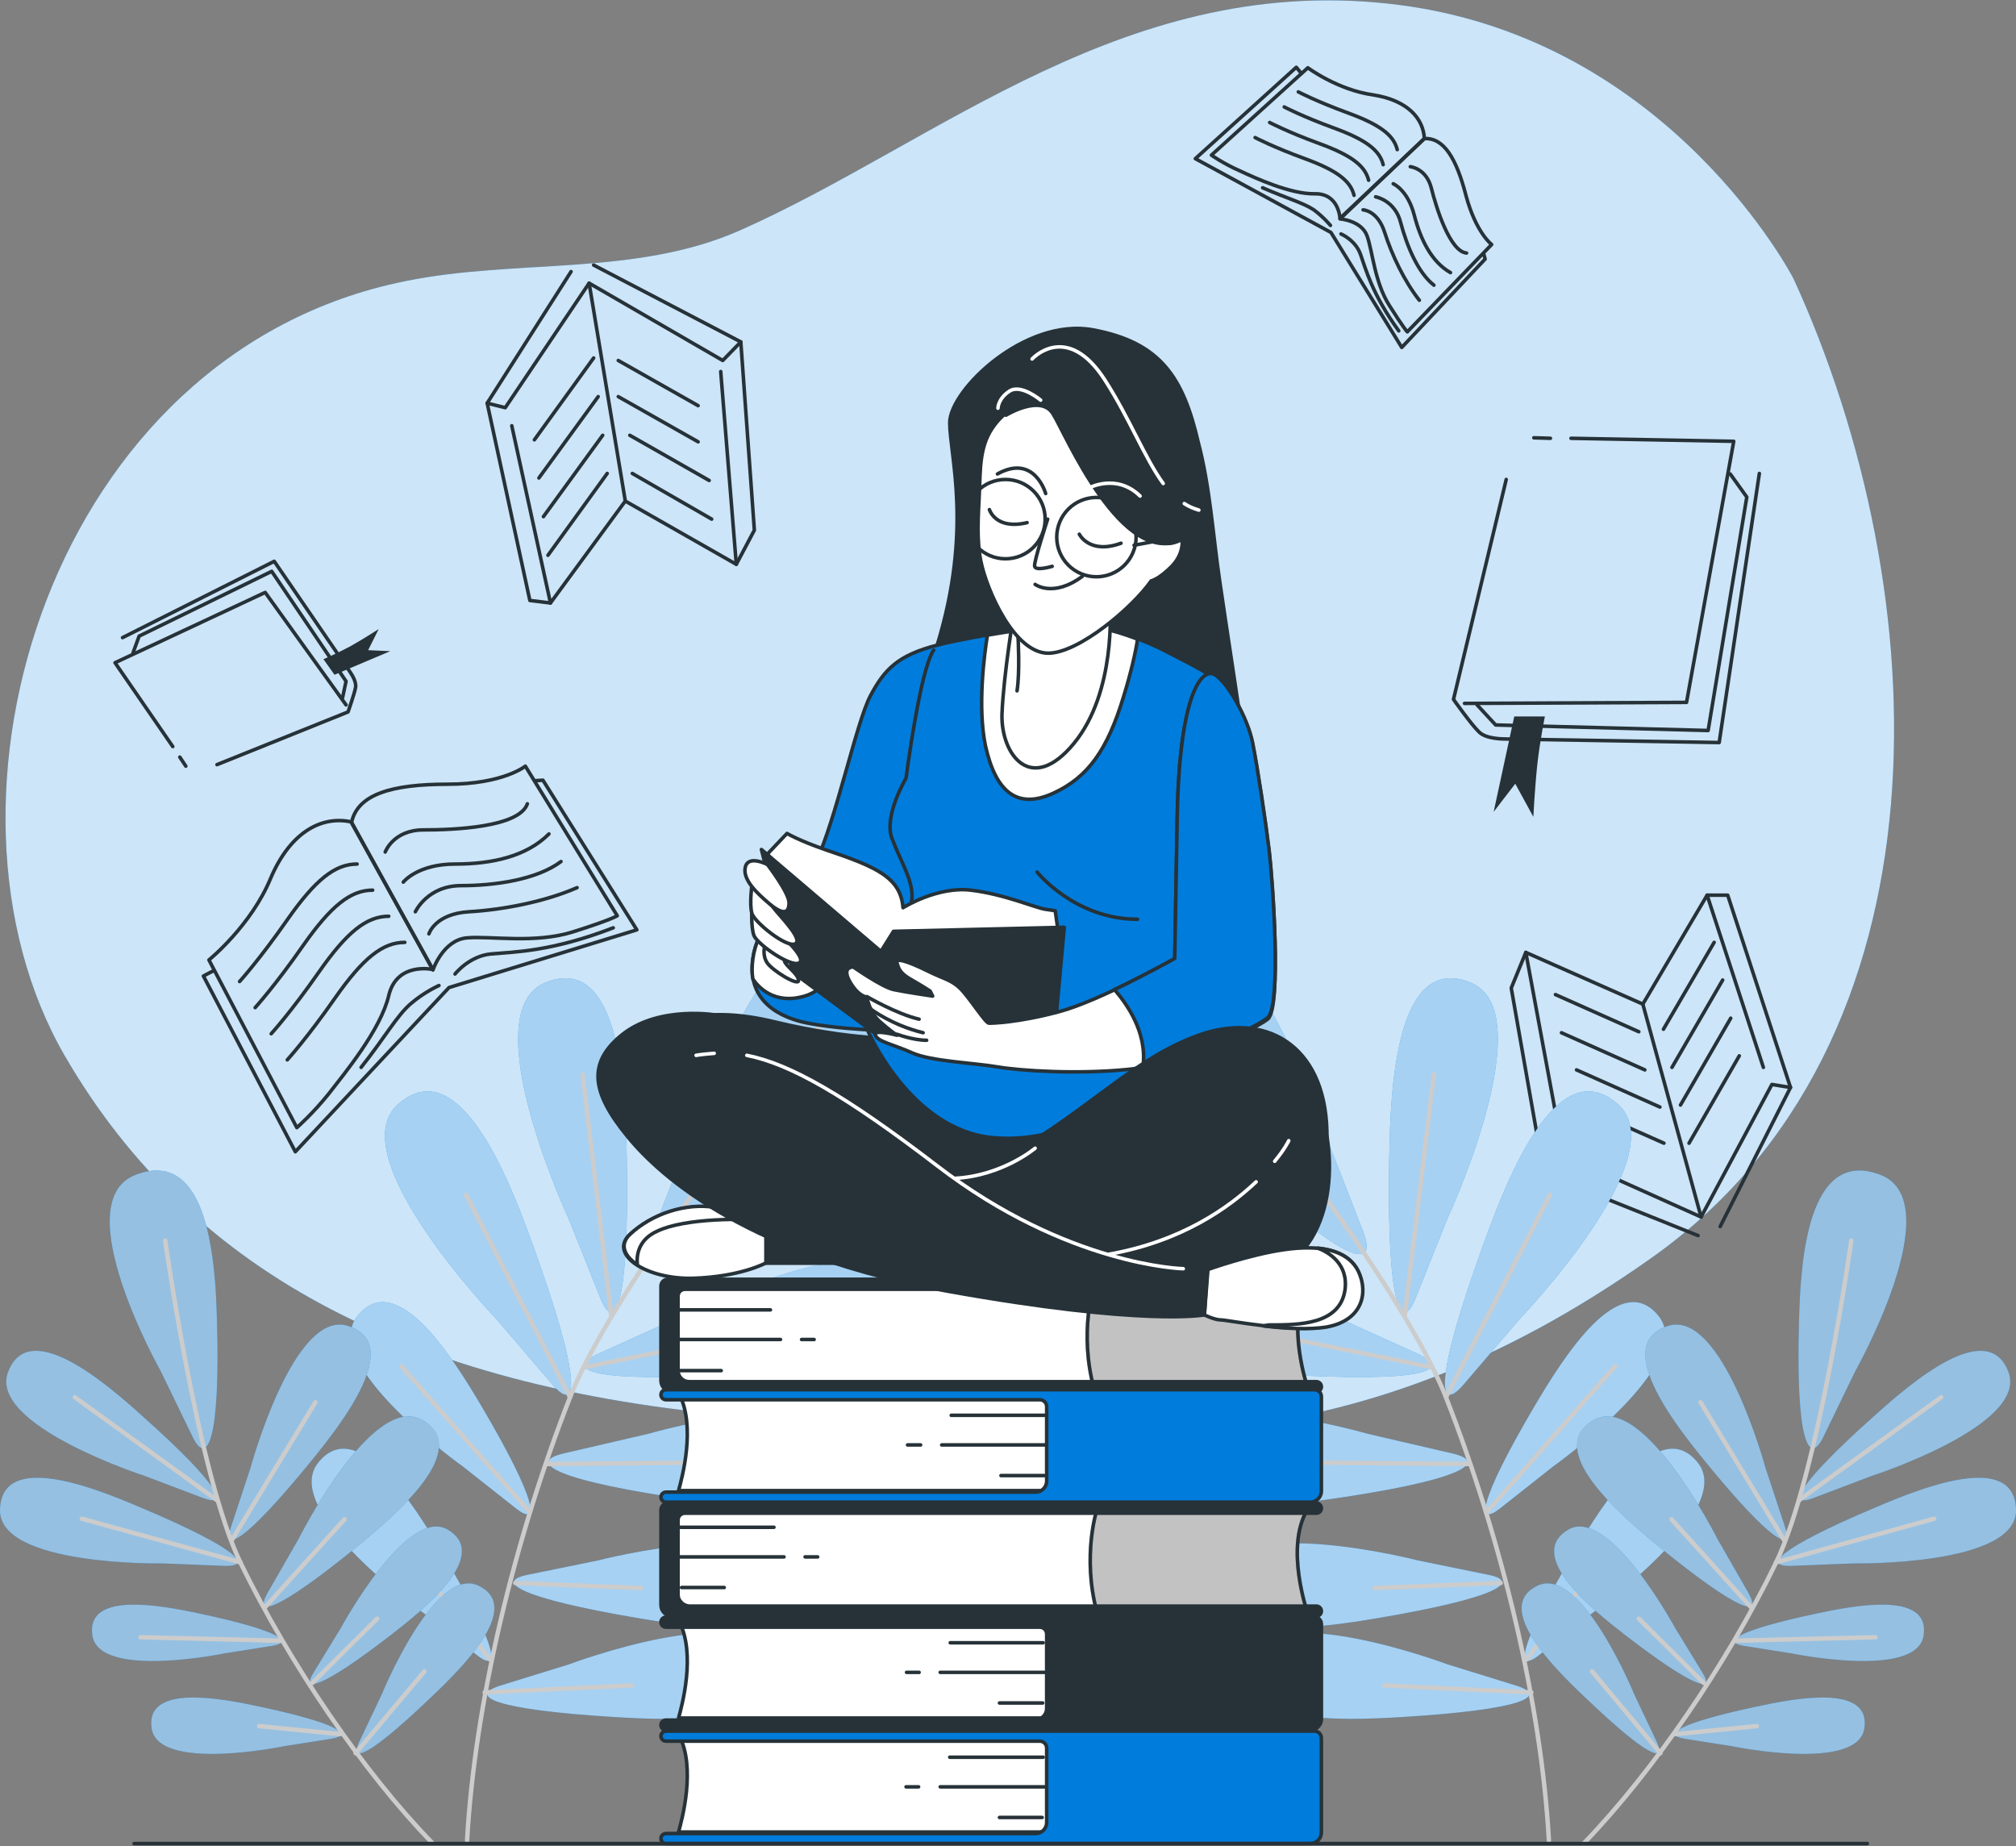 <svg width="569" height="521" viewBox="0 0 569 521" fill="none" xmlns="http://www.w3.org/2000/svg">
<rect x="0" y="0" width="569" height="521" fill="#808080" stroke="none"/>
<g clip-path="url(#clip0)">
<path d="M506.203 78.639C506.203 78.639 471.615 11.335 395.068 1.417C318.521 -8.501 265.08 40.099 208.803 65.037C179.319 78.072 145.581 72.971 114.395 79.347C14.317 99.468 -23.39 225.998 18.286 297.977C54.433 360.322 117.939 392.769 214.615 400.137C311.291 407.505 379.191 416.29 465.803 355.221C552.415 294.293 546.745 167.054 506.203 78.639Z" fill="#007CDC"/>
<path opacity="0.8" d="M506.203 78.639C506.203 78.639 471.615 11.335 395.068 1.417C318.521 -8.501 265.08 40.099 208.803 65.037C179.319 78.072 145.581 72.971 114.395 79.347C14.317 99.468 -23.39 225.998 18.286 297.977C54.433 360.322 117.939 392.769 214.615 400.137C311.291 407.505 379.191 416.29 465.803 355.221C552.415 294.293 546.745 167.054 506.203 78.639Z" fill="white"/>
<path d="M425.12 135.315L410.236 197.376C410.236 197.376 415.339 204.603 417.465 206.586C419.45 208.57 424.127 208.57 425.687 208.57C427.246 208.57 485.223 209.562 485.223 209.562L496.564 133.615" stroke="#263238" stroke-miterlimit="10" stroke-linecap="round" stroke-linejoin="round"/>
<path d="M437.594 123.697L432.916 123.555" stroke="#263238" stroke-miterlimit="10" stroke-linecap="round" stroke-linejoin="round"/>
<path d="M413.354 198.51L476.009 198.227L489.334 124.547L443.406 123.697" stroke="#263238" stroke-miterlimit="10" stroke-linecap="round" stroke-linejoin="round"/>
<path d="M416.898 198.935L422.143 204.603L482.105 206.161L493.02 140.275L488.342 133.757" stroke="#263238" stroke-miterlimit="10" stroke-linecap="round" stroke-linejoin="round"/>
<path d="M427.388 202.194H436.035C436.035 202.194 434.617 209.137 433.909 215.655C433.2 222.172 432.774 230.532 432.774 230.532L427.671 221.181L421.576 229.115L427.388 202.194Z" fill="#263238"/>
<path d="M61.238 215.796L98.235 200.919C98.235 200.919 100.078 195.676 100.362 193.976C100.645 192.134 98.944 189.867 98.377 189.017C97.81 188.166 77.398 158.411 77.398 158.411L34.588 179.948" stroke="#263238" stroke-miterlimit="10" stroke-linecap="round" stroke-linejoin="round"/>
<path d="M50.748 213.671L52.449 216.221" stroke="#263238" stroke-miterlimit="10" stroke-linecap="round" stroke-linejoin="round"/>
<path d="M97.668 198.935L74.846 167.196L32.462 187.033L48.763 210.695" stroke="#263238" stroke-miterlimit="10" stroke-linecap="round" stroke-linejoin="round"/>
<path d="M96.676 196.951L97.669 192.276L76.689 161.245L39.266 179.523L37.565 184.199" stroke="#263238" stroke-miterlimit="10" stroke-linecap="round" stroke-linejoin="round"/>
<path d="M94.408 190.433L91.29 186.041C91.29 186.041 95.259 184.341 98.944 182.357C102.488 180.373 106.882 177.54 106.882 177.54L103.906 183.491L110.143 183.774L94.408 190.433Z" fill="#263238"/>
<path d="M60.387 273.89L57.41 275.448L83.351 325.041L126.728 278.707L179.744 262.413L153.236 220.189L150.968 220.33" stroke="#263238" stroke-miterlimit="10" stroke-linecap="round" stroke-linejoin="round"/>
<path d="M99.086 231.949L122.192 273.606C122.192 273.606 111.986 271.339 109.718 280.974C107.45 290.609 97.243 302.937 92.849 308.604C88.313 314.272 83.777 318.239 83.777 318.239L58.97 270.914C58.97 270.914 70.877 261.279 76.406 247.819C82.217 234.216 91.29 230.249 99.086 231.949Z" stroke="#263238" stroke-miterlimit="10" stroke-linecap="round" stroke-linejoin="round"/>
<path d="M122.192 273.748C122.192 273.748 125.027 265.247 131.831 264.68C138.635 264.113 150.968 266.38 161.741 262.98C172.515 259.579 174.216 258.445 174.216 258.445L148.275 216.221C148.275 216.221 142.037 221.322 126.303 221.322C110.568 221.322 100.929 224.156 99.228 232.091L122.192 273.748Z" stroke="#263238" stroke-miterlimit="10" stroke-linecap="round" stroke-linejoin="round"/>
<path d="M123.893 278.141C123.893 278.141 119.924 279.841 115.955 283.241C111.986 286.642 108.584 292.877 101.921 301.236" stroke="#263238" stroke-miterlimit="10" stroke-linecap="round" stroke-linejoin="round"/>
<path d="M128.429 274.882C128.429 274.882 132.398 269.781 138.635 269.214C144.873 268.647 155.504 268.647 173.082 261.846" stroke="#263238" stroke-miterlimit="10" stroke-linecap="round" stroke-linejoin="round"/>
<path d="M67.617 277.007C67.617 277.007 73.287 270.773 81.083 259.579C89.022 248.244 94.55 243.851 100.787 243.851" stroke="#263238" stroke-miterlimit="10" stroke-linecap="round" stroke-linejoin="round"/>
<path d="M72.011 284.375C72.011 284.375 77.681 278.141 85.478 266.947C93.416 255.612 98.944 251.219 105.181 251.219" stroke="#263238" stroke-miterlimit="10" stroke-linecap="round" stroke-linejoin="round"/>
<path d="M76.547 291.743C76.547 291.743 82.217 285.509 90.014 274.315C97.952 262.98 103.48 258.587 109.718 258.587" stroke="#263238" stroke-miterlimit="10" stroke-linecap="round" stroke-linejoin="round"/>
<path d="M81.083 299.111C81.083 299.111 86.753 292.876 94.55 281.683C102.488 270.348 108.016 265.955 114.254 265.955" stroke="#263238" stroke-miterlimit="10" stroke-linecap="round" stroke-linejoin="round"/>
<path d="M108.725 240.451C108.725 240.451 110.993 234.216 119.499 234.216C128.004 234.216 146.574 233.508 148.842 226.848" stroke="#263238" stroke-miterlimit="10" stroke-linecap="round" stroke-linejoin="round"/>
<path d="M113.828 248.952C113.828 248.952 117.797 243.851 128.429 243.851C139.202 243.851 148.7 241.584 154.937 235.35" stroke="#263238" stroke-miterlimit="10" stroke-linecap="round" stroke-linejoin="round"/>
<path d="M117.23 257.312C117.23 257.312 120.633 249.944 130.13 249.944C139.769 249.944 151.535 248.244 158.339 243.143" stroke="#263238" stroke-miterlimit="10" stroke-linecap="round" stroke-linejoin="round"/>
<path d="M121.058 263.546C121.058 263.546 122.759 257.879 132.398 257.312C142.037 256.745 153.803 254.478 162.875 250.511" stroke="#263238" stroke-miterlimit="10" stroke-linecap="round" stroke-linejoin="round"/>
<path d="M367.284 20.687L365.867 18.987L337.374 44.775L375.648 65.603L395.635 98.051L419.166 73.113L418.741 71.554" stroke="#263238" stroke-miterlimit="10" stroke-linecap="round" stroke-linejoin="round"/>
<path d="M402.014 39.107L378.199 61.636C378.199 61.636 377.916 54.551 371.112 54.693C364.308 54.835 354.385 50.3 349.849 48.175C345.313 46.191 341.91 43.783 341.91 43.783L369.127 19.128C369.127 19.128 377.491 25.363 387.555 26.78C397.478 28.338 401.731 33.581 402.014 39.107Z" stroke="#263238" stroke-miterlimit="10" stroke-linecap="round" stroke-linejoin="round"/>
<path d="M378.199 61.778C378.199 61.778 384.295 62.203 385.854 66.595C387.414 70.987 387.981 79.631 392.091 86.148C396.202 92.666 397.195 93.658 397.195 93.658L421.009 69.004C421.009 69.004 416.615 65.745 413.78 55.26C411.086 44.775 407.543 38.824 402.014 39.107L378.199 61.778Z" stroke="#263238" stroke-miterlimit="10" stroke-linecap="round" stroke-linejoin="round"/>
<path d="M375.506 63.62C375.506 63.62 373.663 61.352 370.828 59.227C367.851 57.243 363.174 55.968 356.369 52.993" stroke="#263238" stroke-miterlimit="10" stroke-linecap="round" stroke-linejoin="round"/>
<path d="M378.483 66.028C378.483 66.028 382.594 67.729 384.011 71.838C385.429 75.805 387.272 83.031 394.785 93.375" stroke="#263238" stroke-miterlimit="10" stroke-linecap="round" stroke-linejoin="round"/>
<path d="M366.434 25.93C366.434 25.93 371.537 28.622 380.467 31.881C389.398 35.139 393.367 38.115 394.359 42.224" stroke="#263238" stroke-miterlimit="10" stroke-linecap="round" stroke-linejoin="round"/>
<path d="M362.465 30.18C362.465 30.18 367.568 32.872 376.498 36.131C385.429 39.39 389.398 42.366 390.39 46.475" stroke="#263238" stroke-miterlimit="10" stroke-linecap="round" stroke-linejoin="round"/>
<path d="M358.354 34.573C358.354 34.573 363.457 37.265 372.388 40.524C381.318 43.783 385.287 46.758 386.28 50.867" stroke="#263238" stroke-miterlimit="10" stroke-linecap="round" stroke-linejoin="round"/>
<path d="M354.243 38.824C354.243 38.824 359.346 41.516 368.277 44.775C377.207 48.033 381.176 51.009 382.168 55.118" stroke="#263238" stroke-miterlimit="10" stroke-linecap="round" stroke-linejoin="round"/>
<path d="M398.045 47.042C398.045 47.042 402.581 47.467 403.999 53.134C405.416 58.802 409.244 70.987 413.921 71.412" stroke="#263238" stroke-miterlimit="10" stroke-linecap="round" stroke-linejoin="round"/>
<path d="M393.225 51.859C393.225 51.859 397.336 53.559 399.179 60.786C401.022 67.87 404.14 73.963 409.385 76.939" stroke="#263238" stroke-miterlimit="10" stroke-linecap="round" stroke-linejoin="round"/>
<path d="M388.264 55.543C388.264 55.543 393.792 56.535 395.352 62.911C397.053 69.287 400.171 76.939 404.707 80.481" stroke="#263238" stroke-miterlimit="10" stroke-linecap="round" stroke-linejoin="round"/>
<path d="M384.72 59.227C384.72 59.227 388.831 59.369 390.815 65.603C392.8 71.838 396.344 79.347 400.596 84.731" stroke="#263238" stroke-miterlimit="10" stroke-linecap="round" stroke-linejoin="round"/>
<path d="M161.174 76.655L137.501 113.778L142.604 115.054L166.277 79.914L203.984 101.735L209.087 96.492L167.553 74.813" stroke="#263238" stroke-miterlimit="10" stroke-linecap="round" stroke-linejoin="round"/>
<path d="M166.277 79.914L176.484 141.408L207.811 159.261L203.417 104.852" stroke="#263238" stroke-miterlimit="10" stroke-linecap="round" stroke-linejoin="round"/>
<path d="M207.811 159.261L212.914 149.626L209.087 96.492" stroke="#263238" stroke-miterlimit="10" stroke-linecap="round" stroke-linejoin="round"/>
<path d="M176.483 141.408L155.362 170.172L144.447 120.154" stroke="#263238" stroke-miterlimit="10" stroke-linecap="round" stroke-linejoin="round"/>
<path d="M137.501 113.778L149.55 169.463L155.362 170.172" stroke="#263238" stroke-miterlimit="10" stroke-linecap="round" stroke-linejoin="round"/>
<path d="M167.553 101.026L150.826 124.122" stroke="#263238" stroke-miterlimit="10" stroke-linecap="round" stroke-linejoin="round"/>
<path d="M168.829 111.936L152.102 134.89" stroke="#263238" stroke-miterlimit="10" stroke-linecap="round" stroke-linejoin="round"/>
<path d="M170.105 122.847L153.378 145.801" stroke="#263238" stroke-miterlimit="10" stroke-linecap="round" stroke-linejoin="round"/>
<path d="M171.381 133.615L154.654 156.711" stroke="#263238" stroke-miterlimit="10" stroke-linecap="round" stroke-linejoin="round"/>
<path d="M174.499 101.735L197.038 114.487" stroke="#263238" stroke-miterlimit="10" stroke-linecap="round" stroke-linejoin="round"/>
<path d="M174.499 111.936L197.038 124.689" stroke="#263238" stroke-miterlimit="10" stroke-linecap="round" stroke-linejoin="round"/>
<path d="M177.759 122.847L200.156 135.599" stroke="#263238" stroke-miterlimit="10" stroke-linecap="round" stroke-linejoin="round"/>
<path d="M178.468 133.615L200.865 146.509" stroke="#263238" stroke-miterlimit="10" stroke-linecap="round" stroke-linejoin="round"/>
<path d="M485.507 346.153L505.352 306.904L500.108 306.054L480.12 343.46L440.287 325.607L435.751 331.275L479.27 348.703" stroke="#263238" stroke-miterlimit="10" stroke-linecap="round" stroke-linejoin="round"/>
<path d="M480.12 343.46L463.677 283.383L430.648 268.789L440.571 322.348" stroke="#263238" stroke-miterlimit="10" stroke-linecap="round" stroke-linejoin="round"/>
<path d="M430.648 268.789L426.537 278.849L435.751 331.275" stroke="#263238" stroke-miterlimit="10" stroke-linecap="round" stroke-linejoin="round"/>
<path d="M463.677 283.383L481.821 252.636L497.698 301.236" stroke="#263238" stroke-miterlimit="10" stroke-linecap="round" stroke-linejoin="round"/>
<path d="M505.352 306.904L487.633 252.636H481.821" stroke="#263238" stroke-miterlimit="10" stroke-linecap="round" stroke-linejoin="round"/>
<path d="M476.718 322.632L490.894 297.977" stroke="#263238" stroke-miterlimit="10" stroke-linecap="round" stroke-linejoin="round"/>
<path d="M474.308 311.863L488.484 287.351" stroke="#263238" stroke-miterlimit="10" stroke-linecap="round" stroke-linejoin="round"/>
<path d="M471.899 301.236L486.216 276.582" stroke="#263238" stroke-miterlimit="10" stroke-linecap="round" stroke-linejoin="round"/>
<path d="M469.489 290.468L483.806 265.955" stroke="#263238" stroke-miterlimit="10" stroke-linecap="round" stroke-linejoin="round"/>
<path d="M469.63 322.632L445.958 312.147" stroke="#263238" stroke-miterlimit="10" stroke-linecap="round" stroke-linejoin="round"/>
<path d="M468.497 312.43L444.965 301.945" stroke="#263238" stroke-miterlimit="10" stroke-linecap="round" stroke-linejoin="round"/>
<path d="M464.244 301.945L440.713 291.46" stroke="#263238" stroke-miterlimit="10" stroke-linecap="round" stroke-linejoin="round"/>
<path d="M462.543 291.176L439.012 280.691" stroke="#263238" stroke-miterlimit="10" stroke-linecap="round" stroke-linejoin="round"/>
<path d="M399.462 366.556C395.493 376.333 391.382 368.54 392.091 327.308C392.375 308.037 393.792 268.647 415.055 277.29C435.61 285.65 408.535 343.885 408.535 343.885L399.462 366.556ZM428.805 372.365C428.805 372.365 473.316 326.032 456.589 311.58C439.295 296.419 425.12 333.259 418.599 351.395C404.565 390.077 405.983 398.862 412.929 390.927L428.805 372.365ZM438.161 414.023C438.161 414.023 478.844 385.118 468.213 371.515C457.156 357.488 440.996 383.559 433.342 396.453C417.04 424.083 416.756 430.884 423.277 425.783L438.161 414.023ZM449.218 455.397C449.218 455.397 489.901 426.492 479.27 412.889C468.213 398.862 452.053 424.933 444.398 437.827C428.097 465.457 427.813 472.258 434.334 467.157L449.218 455.397ZM378.058 372.082C378.058 372.082 321.073 342.469 311.859 362.589C302.219 383.559 341.485 386.676 360.764 387.81C401.872 390.36 409.952 386.676 400.313 382.142L378.058 372.082ZM386.138 404.671C386.138 404.671 324.475 386.96 319.371 408.497C314.127 430.884 353.251 426.208 372.387 423.516C413.213 417.848 420.3 412.606 409.952 410.197L386.138 404.671ZM400.171 440.377C400.171 440.377 347.58 426.775 343.753 445.195C339.784 464.323 372.813 459.364 388.831 456.672C423.135 450.863 429.089 446.329 420.3 444.487L400.171 440.377ZM408.535 469.708C408.535 469.708 357.645 450.579 351.975 468.432C346.021 486.994 379.333 485.577 395.635 484.585C430.365 482.46 436.744 478.634 428.238 475.8L408.535 469.708ZM374.372 320.931C374.372 320.931 351.124 248.81 324.758 261.846C297.258 275.448 329.011 308.037 344.887 323.624C378.766 356.921 389.256 359.188 384.72 347.569L374.372 320.931Z" fill="#007CDC"/>
<path opacity="0.65" d="M399.462 366.556C395.493 376.333 391.382 368.54 392.091 327.308C392.375 308.037 393.792 268.647 415.055 277.29C435.61 285.65 408.535 343.885 408.535 343.885L399.462 366.556ZM428.805 372.365C428.805 372.365 473.316 326.032 456.589 311.58C439.295 296.419 425.12 333.259 418.599 351.395C404.565 390.077 405.983 398.862 412.929 390.927L428.805 372.365ZM438.161 414.023C438.161 414.023 478.844 385.118 468.213 371.515C457.156 357.488 440.996 383.559 433.342 396.453C417.04 424.083 416.756 430.884 423.277 425.783L438.161 414.023ZM449.218 455.397C449.218 455.397 489.901 426.492 479.27 412.889C468.213 398.862 452.053 424.933 444.398 437.827C428.097 465.457 427.813 472.258 434.334 467.157L449.218 455.397ZM378.058 372.082C378.058 372.082 321.073 342.469 311.859 362.589C302.219 383.559 341.485 386.676 360.764 387.81C401.872 390.36 409.952 386.676 400.313 382.142L378.058 372.082ZM386.138 404.671C386.138 404.671 324.475 386.96 319.371 408.497C314.127 430.884 353.251 426.208 372.387 423.516C413.213 417.848 420.3 412.606 409.952 410.197L386.138 404.671ZM400.171 440.377C400.171 440.377 347.58 426.775 343.753 445.195C339.784 464.323 372.813 459.364 388.831 456.672C423.135 450.863 429.089 446.329 420.3 444.487L400.171 440.377ZM408.535 469.708C408.535 469.708 357.645 450.579 351.975 468.432C346.021 486.994 379.333 485.577 395.635 484.585C430.365 482.46 436.744 478.634 428.238 475.8L408.535 469.708ZM374.372 320.931C374.372 320.931 351.124 248.81 324.758 261.846C297.258 275.448 329.011 308.037 344.887 323.624C378.766 356.921 389.256 359.188 384.72 347.569L374.372 320.931Z" fill="white"/>
<path d="M335.815 287.634C335.815 287.634 394.076 358.763 408.109 394.328C424.128 435.277 435.043 481.326 437.169 519.441" stroke="#CCCCCC" stroke-width="1.252" stroke-miterlimit="10" stroke-linecap="round" stroke-linejoin="round"/>
<path d="M396.486 371.09L404.707 303.22" stroke="#CCCCCC" stroke-width="1.252" stroke-miterlimit="10" stroke-linecap="round" stroke-linejoin="round"/>
<path d="M408.109 394.328L437.452 337.226" stroke="#CCCCCC" stroke-width="1.252" stroke-miterlimit="10" stroke-linecap="round" stroke-linejoin="round"/>
<path d="M403.857 385.826L342.336 373.357" stroke="#CCCCCC" stroke-width="1.252" stroke-miterlimit="10" stroke-linecap="round" stroke-linejoin="round"/>
<path d="M419.733 426.633L455.88 385.543" stroke="#CCCCCC" stroke-width="1.252" stroke-miterlimit="10" stroke-linecap="round" stroke-linejoin="round"/>
<path d="M414.63 413.173L368.277 412.748" stroke="#CCCCCC" stroke-width="1.252" stroke-miterlimit="10" stroke-linecap="round" stroke-linejoin="round"/>
<path d="M423.56 446.754L387.98 448.17" stroke="#CCCCCC" stroke-width="1.252" stroke-miterlimit="10" stroke-linecap="round" stroke-linejoin="round"/>
<path d="M430.932 468.291L449.927 442.928" stroke="#CCCCCC" stroke-width="1.252" stroke-miterlimit="10" stroke-linecap="round" stroke-linejoin="round"/>
<path d="M432.208 477.642L390.674 475.659" stroke="#CCCCCC" stroke-width="1.252" stroke-miterlimit="10" stroke-linecap="round" stroke-linejoin="round"/>
<path d="M511.732 422.808C504.502 425.5 506.77 419.407 529.026 399.57C539.374 390.219 561.062 371.657 566.874 387.243C572.544 402.262 528.175 416.573 528.175 416.573L511.732 422.808ZM522.93 441.228C522.93 441.228 569.425 442.078 569 426.067C568.575 409.347 542.067 419.974 529.167 425.5C501.667 437.118 497.698 442.078 505.353 441.936L522.93 441.228ZM505.494 466.59C505.494 466.59 540.933 473.958 542.917 461.631C544.902 448.879 523.214 453.13 512.582 455.397C489.901 460.214 486.074 463.473 492.028 464.465L505.494 466.59ZM488.767 492.803C488.767 492.803 524.206 500.171 526.19 487.844C528.175 475.092 506.487 479.343 495.855 481.61C473.174 486.427 469.347 489.686 475.301 490.678L488.767 492.803ZM498.265 414.164C498.265 414.164 486.074 369.248 470.765 374.207C454.888 379.308 472.607 401.837 481.396 412.606C500.249 435.702 506.203 438.11 503.793 430.884L498.265 414.164ZM484.798 434.426C484.798 434.426 463.96 392.911 449.927 400.704C435.468 408.922 457.156 427.342 467.93 436.268C491.035 455.113 497.273 456.389 493.587 449.729L484.798 434.426ZM472.749 459.364C472.749 459.364 454.038 424.791 442.556 431.734C430.507 438.961 449.218 454.122 458.574 461.348C478.561 476.792 483.948 477.642 480.546 472.116L472.749 459.364ZM461.267 478.209C461.267 478.209 446.383 441.794 434.05 447.462C421.293 453.413 438.303 470.416 446.95 478.634C465.094 496.062 470.339 497.621 467.646 491.67L461.267 478.209ZM523.639 386.96C523.639 386.96 550.572 339.21 530.727 331.558C510.03 323.624 508.188 356.496 507.762 372.649C506.77 406.938 510.597 413.739 514.567 405.663L523.639 386.96Z" fill="#007CDC"/>
<path opacity="0.65" d="M511.732 422.808C504.502 425.5 506.77 419.407 529.026 399.57C539.374 390.219 561.062 371.657 566.874 387.243C572.544 402.262 528.175 416.573 528.175 416.573L511.732 422.808ZM522.93 441.228C522.93 441.228 569.425 442.078 569 426.067C568.575 409.347 542.067 419.974 529.167 425.5C501.667 437.118 497.698 442.078 505.353 441.936L522.93 441.228ZM505.494 466.59C505.494 466.59 540.933 473.958 542.917 461.631C544.902 448.879 523.214 453.13 512.582 455.397C489.901 460.214 486.074 463.473 492.028 464.465L505.494 466.59ZM488.767 492.803C488.767 492.803 524.206 500.171 526.19 487.844C528.175 475.092 506.487 479.343 495.855 481.61C473.174 486.427 469.347 489.686 475.301 490.678L488.767 492.803ZM498.265 414.164C498.265 414.164 486.074 369.248 470.765 374.207C454.888 379.308 472.607 401.837 481.396 412.606C500.249 435.702 506.203 438.11 503.793 430.884L498.265 414.164ZM484.798 434.426C484.798 434.426 463.96 392.911 449.927 400.704C435.468 408.922 457.156 427.342 467.93 436.268C491.035 455.113 497.273 456.389 493.587 449.729L484.798 434.426ZM472.749 459.364C472.749 459.364 454.038 424.791 442.556 431.734C430.507 438.961 449.218 454.122 458.574 461.348C478.561 476.792 483.948 477.642 480.546 472.116L472.749 459.364ZM461.267 478.209C461.267 478.209 446.383 441.794 434.05 447.462C421.293 453.413 438.303 470.416 446.95 478.634C465.094 496.062 470.339 497.621 467.646 491.67L461.267 478.209ZM523.639 386.96C523.639 386.96 550.572 339.21 530.727 331.558C510.03 323.624 508.188 356.496 507.762 372.649C506.77 406.938 510.597 413.739 514.567 405.663L523.639 386.96Z" fill="#E5E5E5"/>
<path d="M522.505 350.12C522.505 350.12 513.291 416.148 501.242 441.086C487.35 469.708 466.37 500.171 447.092 520.15" stroke="#CCCCCC" stroke-width="1.252" stroke-miterlimit="10" stroke-linecap="round" stroke-linejoin="round"/>
<path d="M507.762 423.374L547.879 394.328" stroke="#CCCCCC" stroke-width="1.252" stroke-miterlimit="10" stroke-linecap="round" stroke-linejoin="round"/>
<path d="M501.242 440.944L545.894 428.617" stroke="#CCCCCC" stroke-width="1.252" stroke-miterlimit="10" stroke-linecap="round" stroke-linejoin="round"/>
<path d="M503.51 434.568L479.979 395.745" stroke="#CCCCCC" stroke-width="1.252" stroke-miterlimit="10" stroke-linecap="round" stroke-linejoin="round"/>
<path d="M489.618 463.048L529.309 462.056" stroke="#CCCCCC" stroke-width="1.252" stroke-miterlimit="10" stroke-linecap="round" stroke-linejoin="round"/>
<path d="M494.296 453.696L471.757 428.759" stroke="#CCCCCC" stroke-width="1.252" stroke-miterlimit="10" stroke-linecap="round" stroke-linejoin="round"/>
<path d="M480.829 474.95L462.543 456.814" stroke="#CCCCCC" stroke-width="1.252" stroke-miterlimit="10" stroke-linecap="round" stroke-linejoin="round"/>
<path d="M473.033 489.403L495.855 487.136" stroke="#CCCCCC" stroke-width="1.252" stroke-miterlimit="10" stroke-linecap="round" stroke-linejoin="round"/>
<path d="M468.638 494.787L449.36 471.691" stroke="#CCCCCC" stroke-width="1.252" stroke-miterlimit="10" stroke-linecap="round" stroke-linejoin="round"/>
<path d="M169.538 366.556C173.507 376.333 177.618 368.54 176.909 327.308C176.625 308.037 175.208 268.647 153.945 277.29C133.39 285.65 160.465 343.885 160.465 343.885L169.538 366.556ZM140.195 372.365C140.195 372.365 95.684 326.032 112.411 311.58C129.705 296.419 143.88 333.259 150.401 351.395C164.434 390.077 163.017 398.862 156.071 390.927L140.195 372.365ZM130.839 414.023C130.839 414.023 90.155 385.118 100.787 371.515C111.844 357.488 128.004 383.559 135.658 396.453C151.96 424.083 152.244 430.884 145.723 425.783L130.839 414.023ZM119.782 455.397C119.782 455.397 79.099 426.492 89.73 412.889C100.787 398.862 116.947 424.933 124.602 437.827C140.903 465.457 141.187 472.258 134.666 467.157L119.782 455.397ZM190.942 372.082C190.942 372.082 247.927 342.469 257.141 362.589C266.781 383.559 227.515 386.676 208.236 387.81C167.128 390.36 159.048 386.676 168.687 382.142L190.942 372.082ZM182.862 404.671C182.862 404.671 244.525 386.96 249.629 408.497C254.873 430.884 215.749 426.208 196.613 423.516C155.787 417.848 148.7 412.606 159.048 410.197L182.862 404.671ZM168.829 440.377C168.829 440.377 221.42 426.775 225.247 445.195C229.216 464.323 196.187 459.364 180.169 456.672C145.865 450.863 139.911 446.329 148.7 444.487L168.829 440.377ZM160.607 469.708C160.607 469.708 211.497 450.579 217.167 468.432C223.121 486.994 189.808 485.577 173.507 484.585C138.777 482.46 132.398 478.634 140.903 475.8L160.607 469.708ZM194.628 320.931C194.628 320.931 217.876 248.81 244.242 261.846C271.742 275.448 239.989 308.037 224.113 323.624C190.234 356.921 179.744 359.188 184.28 347.569L194.628 320.931Z" fill="#007CDC"/>
<path opacity="0.65" d="M169.538 366.556C173.507 376.333 177.618 368.54 176.909 327.308C176.625 308.037 175.208 268.647 153.945 277.29C133.39 285.65 160.465 343.885 160.465 343.885L169.538 366.556ZM140.195 372.365C140.195 372.365 95.684 326.032 112.411 311.58C129.705 296.419 143.88 333.259 150.401 351.395C164.434 390.077 163.017 398.862 156.071 390.927L140.195 372.365ZM130.839 414.023C130.839 414.023 90.155 385.118 100.787 371.515C111.844 357.488 128.004 383.559 135.658 396.453C151.96 424.083 152.244 430.884 145.723 425.783L130.839 414.023ZM119.782 455.397C119.782 455.397 79.099 426.492 89.73 412.889C100.787 398.862 116.947 424.933 124.602 437.827C140.903 465.457 141.187 472.258 134.666 467.157L119.782 455.397ZM190.942 372.082C190.942 372.082 247.927 342.469 257.141 362.589C266.781 383.559 227.515 386.676 208.236 387.81C167.128 390.36 159.048 386.676 168.687 382.142L190.942 372.082ZM182.862 404.671C182.862 404.671 244.525 386.96 249.629 408.497C254.873 430.884 215.749 426.208 196.613 423.516C155.787 417.848 148.7 412.606 159.048 410.197L182.862 404.671ZM168.829 440.377C168.829 440.377 221.42 426.775 225.247 445.195C229.216 464.323 196.187 459.364 180.169 456.672C145.865 450.863 139.911 446.329 148.7 444.487L168.829 440.377ZM160.607 469.708C160.607 469.708 211.497 450.579 217.167 468.432C223.121 486.994 189.808 485.577 173.507 484.585C138.777 482.46 132.398 478.634 140.903 475.8L160.607 469.708ZM194.628 320.931C194.628 320.931 217.876 248.81 244.242 261.846C271.742 275.448 239.989 308.037 224.113 323.624C190.234 356.921 179.744 359.188 184.28 347.569L194.628 320.931Z" fill="white"/>
<path d="M233.185 287.634C233.185 287.634 174.924 358.763 160.891 394.328C144.872 435.277 133.957 481.326 131.831 519.441" stroke="#CCCCCC" stroke-width="1.252" stroke-miterlimit="10" stroke-linecap="round" stroke-linejoin="round"/>
<path d="M172.514 371.09L164.434 303.22" stroke="#CCCCCC" stroke-width="1.252" stroke-miterlimit="10" stroke-linecap="round" stroke-linejoin="round"/>
<path d="M160.891 394.328L131.548 337.226" stroke="#CCCCCC" stroke-width="1.252" stroke-miterlimit="10" stroke-linecap="round" stroke-linejoin="round"/>
<path d="M165.143 385.826L226.664 373.357" stroke="#CCCCCC" stroke-width="1.252" stroke-miterlimit="10" stroke-linecap="round" stroke-linejoin="round"/>
<path d="M149.408 426.633L113.261 385.543" stroke="#CCCCCC" stroke-width="1.252" stroke-miterlimit="10" stroke-linecap="round" stroke-linejoin="round"/>
<path d="M154.37 413.173L200.723 412.748" stroke="#CCCCCC" stroke-width="1.252" stroke-miterlimit="10" stroke-linecap="round" stroke-linejoin="round"/>
<path d="M145.439 446.754L181.02 448.17" stroke="#CCCCCC" stroke-width="1.252" stroke-miterlimit="10" stroke-linecap="round" stroke-linejoin="round"/>
<path d="M138.21 468.291L119.073 442.928" stroke="#CCCCCC" stroke-width="1.252" stroke-miterlimit="10" stroke-linecap="round" stroke-linejoin="round"/>
<path d="M136.792 477.642L178.326 475.659" stroke="#CCCCCC" stroke-width="1.252" stroke-miterlimit="10" stroke-linecap="round" stroke-linejoin="round"/>
<path d="M57.41 422.808C64.64 425.5 62.372 419.407 40.116 399.57C29.768 390.219 8.08 371.657 2.268 387.243C-3.402 402.262 40.967 416.573 40.967 416.573L57.41 422.808ZM46.07 441.228C46.07 441.228 -0.425 442.078 -3.01828e-05 426.067C0.425 409.347 26.933 419.974 39.833 425.5C67.333 437.118 71.302 442.078 63.648 441.936L46.07 441.228ZM63.506 466.59C63.506 466.59 28.067 473.958 26.083 461.631C24.098 448.879 45.786 453.13 56.418 455.397C79.099 460.214 82.926 463.473 76.972 464.465L63.506 466.59ZM80.233 492.803C80.233 492.803 44.794 500.171 42.81 487.844C40.825 475.092 62.513 479.343 73.145 481.61C95.826 486.427 99.653 489.686 93.699 490.678L80.233 492.803ZM70.735 414.164C70.735 414.164 82.926 369.248 98.235 374.207C114.112 379.308 96.393 401.837 87.604 412.606C68.751 435.702 62.797 438.11 65.207 430.884L70.735 414.164ZM84.202 434.426C84.202 434.426 105.04 392.911 119.073 400.704C133.532 408.922 111.844 427.342 101.07 436.268C77.965 455.113 71.727 456.389 75.413 449.729L84.202 434.426ZM96.251 459.364C96.251 459.364 114.962 424.791 126.444 431.734C138.493 438.961 119.782 454.122 110.426 461.348C90.439 476.792 85.052 477.642 88.454 472.116L96.251 459.364ZM107.733 478.209C107.733 478.209 122.617 441.794 134.95 447.462C147.708 453.413 130.697 470.416 122.05 478.634C103.906 496.062 98.661 497.621 101.354 491.67L107.733 478.209ZM45.361 386.96C45.361 386.96 18.428 339.21 38.273 331.558C58.97 323.624 60.812 356.496 61.238 372.649C62.23 406.938 58.403 413.739 54.434 405.663L45.361 386.96Z" fill="#007CDC"/>
<path opacity="0.65" d="M57.41 422.808C64.64 425.5 62.372 419.407 40.116 399.57C29.768 390.219 8.08 371.657 2.268 387.243C-3.402 402.262 40.967 416.573 40.967 416.573L57.41 422.808ZM46.07 441.228C46.07 441.228 -0.425 442.078 -3.01828e-05 426.067C0.425 409.347 26.933 419.974 39.833 425.5C67.333 437.118 71.302 442.078 63.648 441.936L46.07 441.228ZM63.506 466.59C63.506 466.59 28.067 473.958 26.083 461.631C24.098 448.879 45.786 453.13 56.418 455.397C79.099 460.214 82.926 463.473 76.972 464.465L63.506 466.59ZM80.233 492.803C80.233 492.803 44.794 500.171 42.81 487.844C40.825 475.092 62.513 479.343 73.145 481.61C95.826 486.427 99.653 489.686 93.699 490.678L80.233 492.803ZM70.735 414.164C70.735 414.164 82.926 369.248 98.235 374.207C114.112 379.308 96.393 401.837 87.604 412.606C68.751 435.702 62.797 438.11 65.207 430.884L70.735 414.164ZM84.202 434.426C84.202 434.426 105.04 392.911 119.073 400.704C133.532 408.922 111.844 427.342 101.07 436.268C77.965 455.113 71.727 456.389 75.413 449.729L84.202 434.426ZM96.251 459.364C96.251 459.364 114.962 424.791 126.444 431.734C138.493 438.961 119.782 454.122 110.426 461.348C90.439 476.792 85.052 477.642 88.454 472.116L96.251 459.364ZM107.733 478.209C107.733 478.209 122.617 441.794 134.95 447.462C147.708 453.413 130.697 470.416 122.05 478.634C103.906 496.062 98.661 497.621 101.354 491.67L107.733 478.209ZM45.361 386.96C45.361 386.96 18.428 339.21 38.273 331.558C58.97 323.624 60.812 356.496 61.238 372.649C62.23 406.938 58.403 413.739 54.434 405.663L45.361 386.96Z" fill="#E5E5E5"/>
<path d="M46.637 350.12C46.637 350.12 55.851 416.148 67.9 441.086C81.792 469.566 102.63 500.171 121.908 520.008" stroke="#CCCCCC" stroke-width="1.252" stroke-miterlimit="10" stroke-linecap="round" stroke-linejoin="round"/>
<path d="M61.238 423.374L21.121 394.328" stroke="#CCCCCC" stroke-width="1.252" stroke-miterlimit="10" stroke-linecap="round" stroke-linejoin="round"/>
<path d="M67.9 440.944L23.106 428.617" stroke="#CCCCCC" stroke-width="1.252" stroke-miterlimit="10" stroke-linecap="round" stroke-linejoin="round"/>
<path d="M65.49 434.568L89.021 395.745" stroke="#CCCCCC" stroke-width="1.252" stroke-miterlimit="10" stroke-linecap="round" stroke-linejoin="round"/>
<path d="M79.382 463.048L39.691 462.056" stroke="#CCCCCC" stroke-width="1.252" stroke-miterlimit="10" stroke-linecap="round" stroke-linejoin="round"/>
<path d="M74.704 453.696L97.243 428.759" stroke="#CCCCCC" stroke-width="1.252" stroke-miterlimit="10" stroke-linecap="round" stroke-linejoin="round"/>
<path d="M88.171 474.95L106.457 456.814" stroke="#CCCCCC" stroke-width="1.252" stroke-miterlimit="10" stroke-linecap="round" stroke-linejoin="round"/>
<path d="M95.967 489.403L73.145 487.136" stroke="#CCCCCC" stroke-width="1.252" stroke-miterlimit="10" stroke-linecap="round" stroke-linejoin="round"/>
<path d="M100.362 494.787L119.782 471.691" stroke="#CCCCCC" stroke-width="1.252" stroke-miterlimit="10" stroke-linecap="round" stroke-linejoin="round"/>
<path d="M339.501 361.739H189.667V392.344H339.501V361.739Z" fill="white" stroke="#263238" stroke-miterlimit="10" stroke-linecap="round" stroke-linejoin="round"/>
<path d="M191.226 369.673H217.451" stroke="#263238" stroke-miterlimit="10" stroke-linecap="round" stroke-linejoin="round"/>
<path d="M226.239 378.033H229.783" stroke="#263238" stroke-miterlimit="10" stroke-linecap="round" stroke-linejoin="round"/>
<path d="M190.801 378.033H220.286" stroke="#263238" stroke-miterlimit="10" stroke-linecap="round" stroke-linejoin="round"/>
<path d="M191.368 386.818H203.559" stroke="#263238" stroke-miterlimit="10" stroke-linecap="round" stroke-linejoin="round"/>
<path d="M308.74 362.872C308.74 362.872 304.487 375.908 308.74 391.777H369.127C369.127 391.777 362.748 373.499 369.127 362.872H308.74Z" fill="white"/>
<path opacity="0.24" d="M308.74 362.872C308.74 362.872 304.487 375.908 308.74 391.777H369.127C369.127 391.777 362.748 373.499 369.127 362.872H308.74Z" fill="black" stroke="#263238" stroke-miterlimit="10" stroke-linecap="round" stroke-linejoin="round"/>
<path d="M308.74 362.872C308.74 362.872 304.487 375.908 308.74 391.777H369.127C369.127 391.777 362.748 373.499 369.127 362.872H308.74Z" stroke="#263238" stroke-miterlimit="10" stroke-linecap="round" stroke-linejoin="round"/>
<path d="M191.368 386.818V365.848C191.368 364.714 192.218 363.864 193.352 363.864H371.537C372.387 363.864 372.954 363.156 372.954 362.447C372.954 361.597 372.246 361.03 371.537 361.03H188.533C187.399 361.03 186.548 361.88 186.548 363.014V389.652C186.548 391.352 187.966 392.769 189.667 392.769H371.537C372.387 392.769 372.954 392.061 372.954 391.352C372.954 390.502 372.246 389.935 371.537 389.935H194.486C192.785 389.935 191.368 388.518 191.368 386.818Z" fill="#263238" stroke="#263238" stroke-miterlimit="10" stroke-linecap="round" stroke-linejoin="round"/>
<path d="M339.501 425.075H189.667V455.68H339.501V425.075Z" fill="white" stroke="#263238" stroke-miterlimit="10" stroke-linecap="round" stroke-linejoin="round"/>
<path d="M192.077 431.026H218.443" stroke="#263238" stroke-miterlimit="10" stroke-linecap="round" stroke-linejoin="round"/>
<path d="M227.232 439.386H230.776" stroke="#263238" stroke-miterlimit="10" stroke-linecap="round" stroke-linejoin="round"/>
<path d="M191.651 439.386H221.278" stroke="#263238" stroke-miterlimit="10" stroke-linecap="round" stroke-linejoin="round"/>
<path d="M192.36 448.029H204.409" stroke="#263238" stroke-miterlimit="10" stroke-linecap="round" stroke-linejoin="round"/>
<path d="M309.59 426.067C309.59 426.067 305.338 439.102 309.59 454.972H368.985C368.985 454.972 362.606 436.694 368.985 426.067H309.59Z" fill="white"/>
<path opacity="0.24" d="M309.59 426.067C309.59 426.067 305.338 439.102 309.59 454.972H368.985C368.985 454.972 362.606 436.694 368.985 426.067H309.59Z" fill="black" stroke="#263238" stroke-miterlimit="10" stroke-linecap="round" stroke-linejoin="round"/>
<path d="M309.59 426.067C309.59 426.067 305.338 439.102 309.59 454.972H368.985C368.985 454.972 362.606 436.694 368.985 426.067H309.59Z" stroke="#263238" stroke-miterlimit="10" stroke-linecap="round" stroke-linejoin="round"/>
<path d="M191.368 450.012V429.042C191.368 427.909 192.218 427.058 193.352 427.058H371.537C372.387 427.058 372.954 426.35 372.954 425.642C372.954 424.791 372.246 424.225 371.537 424.225H188.533C187.399 424.225 186.548 425.075 186.548 426.208V452.988C186.548 454.688 187.966 456.105 189.667 456.105H371.537C372.387 456.105 372.954 455.397 372.954 454.688C372.954 453.838 372.246 453.271 371.537 453.271H194.486C192.785 453.13 191.368 451.713 191.368 450.012Z" fill="#263238" stroke="#263238" stroke-miterlimit="10" stroke-linecap="round" stroke-linejoin="round"/>
<path d="M191.51 484.869C192.502 481.326 196.471 466.732 191.651 457.522H364.166V484.869H191.51Z" fill="white" stroke="#263238" stroke-miterlimit="10" stroke-linecap="round" stroke-linejoin="round"/>
<path d="M294.423 463.615H268.198" stroke="#263238" stroke-miterlimit="10" stroke-linecap="round" stroke-linejoin="round"/>
<path d="M259.41 471.975H255.866" stroke="#263238" stroke-miterlimit="10" stroke-linecap="round" stroke-linejoin="round"/>
<path d="M294.848 471.975H265.363" stroke="#263238" stroke-miterlimit="10" stroke-linecap="round" stroke-linejoin="round"/>
<path d="M294.281 480.618H282.09" stroke="#263238" stroke-miterlimit="10" stroke-linecap="round" stroke-linejoin="round"/>
<path d="M295.415 482.176V461.206C295.415 460.073 294.565 459.222 293.431 459.222H187.966C187.115 459.222 186.548 458.514 186.548 457.806C186.548 456.955 187.257 456.389 187.966 456.389H370.97C372.104 456.389 372.954 457.239 372.954 458.372V485.152C372.954 486.852 371.537 488.269 369.836 488.269H187.966C187.115 488.269 186.548 487.561 186.548 486.852C186.548 486.002 187.257 485.435 187.966 485.435H292.296C293.998 485.294 295.415 483.877 295.415 482.176Z" fill="#263238" stroke="#263238" stroke-miterlimit="10" stroke-linecap="round" stroke-linejoin="round"/>
<path d="M191.51 517.033C192.502 513.49 196.471 498.896 191.651 489.686H364.166V517.033H191.51Z" fill="white" stroke="#263238" stroke-miterlimit="10" stroke-linecap="round" stroke-linejoin="round"/>
<path d="M294.423 495.921H268.057" stroke="#263238" stroke-miterlimit="10" stroke-linecap="round" stroke-linejoin="round"/>
<path d="M259.268 504.28H255.724" stroke="#263238" stroke-miterlimit="10" stroke-linecap="round" stroke-linejoin="round"/>
<path d="M294.848 504.28H265.364" stroke="#263238" stroke-miterlimit="10" stroke-linecap="round" stroke-linejoin="round"/>
<path d="M294.139 512.924H282.09" stroke="#263238" stroke-miterlimit="10" stroke-linecap="round" stroke-linejoin="round"/>
<path d="M295.415 514.341V493.37C295.415 492.237 294.565 491.386 293.431 491.386H187.966C187.115 491.386 186.548 490.678 186.548 489.97C186.548 489.119 187.257 488.553 187.966 488.553H370.97C372.104 488.553 372.954 489.403 372.954 490.536V517.174C372.954 518.875 371.537 520.292 369.836 520.292H187.966C187.115 520.292 186.548 519.583 186.548 518.875C186.548 518.025 187.257 517.458 187.966 517.458H292.296C293.998 517.458 295.415 516.041 295.415 514.341Z" fill="#007CDC" stroke="#263238" stroke-miterlimit="10" stroke-linecap="round" stroke-linejoin="round"/>
<path d="M191.51 420.682C192.502 417.14 196.471 402.546 191.651 393.336H364.166V420.682H191.51Z" fill="white" stroke="#263238" stroke-miterlimit="10" stroke-linecap="round" stroke-linejoin="round"/>
<path d="M294.848 399.429H268.482" stroke="#263238" stroke-miterlimit="10" stroke-linecap="round" stroke-linejoin="round"/>
<path d="M259.835 407.788H256.149" stroke="#263238" stroke-miterlimit="10" stroke-linecap="round" stroke-linejoin="round"/>
<path d="M295.273 407.788H265.789" stroke="#263238" stroke-miterlimit="10" stroke-linecap="round" stroke-linejoin="round"/>
<path d="M294.706 416.432H282.516" stroke="#263238" stroke-miterlimit="10" stroke-linecap="round" stroke-linejoin="round"/>
<path d="M295.415 417.99V397.02C295.415 395.886 294.565 395.036 293.431 395.036H187.966C187.115 395.036 186.548 394.328 186.548 393.619C186.548 392.769 187.257 392.202 187.966 392.202H370.97C372.104 392.202 372.954 393.053 372.954 394.186V420.824C372.954 422.524 371.537 423.941 369.836 423.941H187.966C187.115 423.941 186.548 423.233 186.548 422.524C186.548 421.674 187.257 421.107 187.966 421.107H292.296C293.998 421.107 295.415 419.69 295.415 417.99Z" fill="#007CDC" stroke="#263238" stroke-miterlimit="10" stroke-linecap="round" stroke-linejoin="round"/>
<path d="M254.873 293.16C254.873 293.16 240.273 293.585 219.01 288.484C197.747 283.241 180.311 287.067 176.909 307.329C173.648 327.591 227.94 348.42 265.788 355.929C303.637 363.439 341.343 366.84 359.771 358.763C378.199 350.687 377.774 321.923 370.686 308.746C363.599 295.569 339.926 293.585 327.735 295.569C315.261 297.411 254.873 293.16 254.873 293.16Z" fill="#263238" stroke="#263238" stroke-miterlimit="10" stroke-linecap="round" stroke-linejoin="round"/>
<path d="M350.274 204.319C348.289 190.717 346.163 177.114 344.179 163.512C342.336 150.902 341.485 137.299 338.225 124.972C333.972 106.552 327.593 96.634 308.457 93.091C289.32 89.549 268.057 110.094 268.057 119.304C268.057 128.514 274.577 149.343 264.513 182.074C261.111 193.267 274.436 194.826 290.596 189.867L350.274 204.319Z" fill="#263238" stroke="#263238" stroke-miterlimit="10" stroke-linecap="round" stroke-linejoin="round"/>
<path d="M298.958 175.981C298.958 175.981 275.569 179.24 264.512 182.074C253.455 184.908 249.628 188.875 245.659 196.385C241.69 203.894 235.878 231.666 230.208 243.426C224.538 255.187 214.19 258.304 212.489 270.631C210.788 282.958 220.71 287.351 228.081 288.767C235.453 290.184 244.808 290.609 244.808 290.609C244.808 290.609 256.858 318.948 280.247 321.073C303.636 323.199 321.072 306.904 331.704 300.811C342.335 294.719 343.044 280.974 343.469 264.963C343.894 248.952 353.25 213.246 350.699 203.327C348.147 193.409 344.461 191.709 328.443 183.491C321.356 179.948 308.881 175.272 298.958 175.981Z" fill="#007CDC" stroke="#263238" stroke-miterlimit="10" stroke-linecap="round" stroke-linejoin="round"/>
<path d="M225.389 250.652C220.002 257.17 213.765 261.279 212.489 270.631C212.205 272.756 212.205 274.598 212.489 276.299C213.907 278.424 218.443 283.667 227.09 281.116C237.863 277.999 236.729 262.98 230.208 253.628C228.791 251.786 227.231 250.936 225.389 250.652Z" fill="white" stroke="#263238" stroke-miterlimit="10" stroke-linecap="round" stroke-linejoin="round"/>
<path d="M297.258 223.873C307.181 219.339 312.567 211.546 317.103 196.668C319.23 189.725 320.506 184.199 321.073 180.373C314.41 177.823 305.905 175.556 298.817 176.123C298.817 176.123 288.753 177.54 278.688 179.24C277.838 184.482 275.853 199.36 278.121 210.412C281.098 223.873 287.335 228.407 297.258 223.873Z" fill="white" stroke="#263238" stroke-miterlimit="10" stroke-linecap="round" stroke-linejoin="round"/>
<path d="M250.337 275.59C250.337 275.59 257.425 257.879 257.425 252.919C257.425 247.96 254.165 243.001 251.755 236.625C249.345 230.249 255.724 219.622 255.724 219.622C255.724 219.622 259.693 188.875 263.521 183.491" stroke="#263238" stroke-miterlimit="10" stroke-linecap="round" stroke-linejoin="round"/>
<path d="M216.742 240.876L222.128 235.208C222.128 235.208 225.389 237.192 233.185 239.884C247.502 244.701 254.165 247.677 254.873 256.178C254.873 256.178 264.513 250.086 274.01 251.219C283.508 252.353 292.155 256.178 294.99 256.604C297.825 257.029 297.825 257.029 297.825 257.029L298.534 261.988L293.147 290.043L251.613 285.792L223.262 260.996L216.742 240.876Z" fill="white" stroke="#263238" stroke-miterlimit="10" stroke-linecap="round" stroke-linejoin="round"/>
<path d="M214.899 239.742L248.636 268.506L252.18 262.838L300.377 261.704L297.541 292.876L251.755 290.751L248.636 292.876L223.829 274.457L214.899 239.742Z" fill="#263238" stroke="#263238" stroke-miterlimit="10" stroke-linecap="round" stroke-linejoin="round"/>
<path d="M332.271 230.249L331.562 270.631C331.562 270.631 310.583 282.391 298.959 285.509C287.335 288.626 280.106 288.767 279.113 288.767C278.121 288.767 273.443 281.258 270.892 278.849C268.34 276.44 266.356 276.299 261.819 274.032C255.441 270.914 252.747 270.348 253.172 271.764C253.598 273.181 253.881 274.598 257.142 276.44C260.402 278.282 262.528 279.699 262.528 279.699L263.237 281.116C263.237 281.116 255.441 279.983 252.18 279.274C248.92 278.566 240.84 272.898 240.84 272.898C240.84 272.898 237.438 272.756 239.848 277.007C242.257 281.258 244.667 281.399 244.667 281.399C244.667 281.399 245.376 285.65 248.211 288.201C251.046 290.751 253.172 292.168 253.172 292.168C253.172 292.168 246.368 290.326 247.077 292.168C247.786 294.01 252.038 294.718 257.425 297.127C262.812 299.536 274.861 299.961 281.523 301.095C288.186 302.228 304.204 303.22 318.379 301.803C332.555 300.386 353.818 290.751 357.787 287.634C361.756 284.517 359.204 248.669 358.212 240.451C357.22 232.232 354.952 217.071 353.534 209.987C352.117 202.902 346.446 192.984 342.903 190.859C339.359 188.733 332.98 195.109 332.271 230.249Z" fill="white" stroke="#263238" stroke-miterlimit="10" stroke-linecap="round" stroke-linejoin="round"/>
<path d="M244.667 281.258C244.667 281.258 253.172 286.217 259.41 287.634L244.667 281.258Z" fill="white"/>
<path d="M244.667 281.258C244.667 281.258 253.172 286.217 259.41 287.634" stroke="#263238" stroke-miterlimit="10" stroke-linecap="round" stroke-linejoin="round"/>
<path d="M253.172 291.885C253.172 291.885 257.708 293.585 261.536 293.585L253.172 291.885Z" fill="white"/>
<path d="M253.172 291.885C253.172 291.885 257.708 293.585 261.536 293.585" stroke="#263238" stroke-miterlimit="10" stroke-linecap="round" stroke-linejoin="round"/>
<path d="M245.801 284.8C245.801 284.8 251.755 289.334 260.544 291.46L245.801 284.8Z" fill="white"/>
<path d="M245.801 284.8C245.801 284.8 251.755 289.334 260.544 291.46" stroke="#263238" stroke-miterlimit="10" stroke-linecap="round" stroke-linejoin="round"/>
<path d="M322.632 300.811C336.524 298.261 354.243 290.184 357.787 287.209C361.756 283.95 359.204 248.244 358.212 240.026C357.22 231.807 354.952 216.646 353.534 209.562C352.117 202.477 346.446 192.559 342.903 190.433C339.359 188.308 332.98 195.109 332.271 230.107L331.562 270.489C331.562 270.489 323.482 275.023 314.552 279.274C317.812 283.1 323.766 291.034 322.632 300.811Z" fill="#007CDC" stroke="#263238" stroke-miterlimit="10" stroke-linecap="round" stroke-linejoin="round"/>
<path d="M286.343 171.872C286.343 171.872 283.224 190.292 282.799 201.627C282.516 212.962 291.021 224.439 303.07 209.845C315.119 195.251 313.276 171.163 313.276 171.163C313.276 171.163 300.944 177.823 286.343 171.872Z" fill="white" stroke="#263238" stroke-miterlimit="10" stroke-linecap="round" stroke-linejoin="round"/>
<path d="M287.335 179.807C287.335 179.807 287.902 189.583 287.052 194.968" stroke="#263238" stroke-miterlimit="10" stroke-linecap="round" stroke-linejoin="round"/>
<path d="M215.891 266.805C215.891 266.805 215.041 269.356 216.458 271.623C217.876 273.89 225.389 278.424 225.389 276.724C225.389 274.882 221.561 272.473 221.42 271.198C221.278 269.922 220.144 268.08 220.144 268.08C220.144 268.08 217.451 264.68 215.891 266.805Z" fill="white" stroke="#263238" stroke-miterlimit="10" stroke-linecap="round" stroke-linejoin="round"/>
<path d="M212.206 256.32C212.206 256.32 211.922 261.563 212.773 263.971C213.623 266.38 223.121 273.04 225.53 271.764C227.94 270.489 220.427 263.971 218.726 261.988C217.025 260.004 212.206 256.32 212.206 256.32Z" fill="white" stroke="#263238" stroke-miterlimit="10" stroke-linecap="round" stroke-linejoin="round"/>
<path d="M212.206 249.944C212.206 249.944 211.497 255.187 212.206 257.737C212.914 260.287 221.987 267.514 224.396 266.38C226.948 265.247 219.86 258.304 218.301 256.178C216.742 253.911 212.206 249.944 212.206 249.944Z" fill="white" stroke="#263238" stroke-miterlimit="10" stroke-linecap="round" stroke-linejoin="round"/>
<path d="M216.6 243.993C216.6 243.993 211.213 241.159 210.363 244.701C209.512 248.244 213.623 252.069 217.309 255.187C221.136 258.304 222.695 257.737 222.695 254.761C222.695 251.928 216.6 243.993 216.6 243.993Z" fill="white" stroke="#263238" stroke-miterlimit="10" stroke-linecap="round" stroke-linejoin="round"/>
<path d="M216.033 356.496C216.033 356.496 208.945 360.322 195.762 360.747C182.579 361.172 171.664 354.087 177.759 348.42C183.855 342.752 193.352 339.493 201.858 340.91C210.363 342.327 223.121 345.586 223.121 345.586L216.033 356.496Z" fill="white" stroke="#263238" stroke-miterlimit="10" stroke-linecap="round" stroke-linejoin="round"/>
<path d="M218.017 344.594C218.726 344.736 219.293 344.736 220.002 344.736C215.608 343.602 207.811 341.76 201.999 340.768C193.494 339.351 183.996 342.61 177.901 348.278C174.782 351.112 176.058 354.371 179.886 356.921C179.602 354.229 180.169 349.837 185.556 347.428C193.352 343.744 209.937 343.744 218.017 344.594Z" fill="white" stroke="#263238" stroke-miterlimit="10" stroke-linecap="round" stroke-linejoin="round"/>
<path d="M364.024 317.247C364.024 317.247 349.849 338.501 335.673 347.003C321.498 355.504 256.716 356.496 243.533 356.496C230.35 356.496 216.175 356.496 216.175 356.496V346.578C216.175 346.578 259.693 340.485 283.791 326.741C307.89 312.997 320.647 297.977 339.501 291.743C358.354 285.65 374.939 295.994 374.514 321.498" fill="#263238"/>
<path d="M364.024 317.247C364.024 317.247 349.849 338.501 335.673 347.003C321.498 355.504 256.716 356.496 243.533 356.496C230.35 356.496 216.175 356.496 216.175 356.496V346.578C216.175 346.578 259.693 340.485 283.791 326.741C307.89 312.997 320.647 297.977 339.501 291.743C358.354 285.65 374.939 295.994 374.514 321.498" stroke="#263238" stroke-miterlimit="10" stroke-linecap="round" stroke-linejoin="round"/>
<path d="M354.527 333.542C346.872 340.768 333.689 350.262 313.135 353.946" stroke="white" stroke-miterlimit="10" stroke-linecap="round" stroke-linejoin="round"/>
<path d="M363.741 321.923C363.741 321.923 362.607 324.332 359.771 327.733" stroke="white" stroke-miterlimit="10" stroke-linecap="round" stroke-linejoin="round"/>
<path d="M292.155 324.049C292.155 324.049 282.941 331.842 269.474 332.55" stroke="white" stroke-miterlimit="10" stroke-linecap="round" stroke-linejoin="round"/>
<path d="M207.669 297.127C207.102 297.127 206.677 296.986 206.11 296.986L207.669 297.127Z" fill="#263238"/>
<path d="M207.669 297.127C207.102 297.127 206.677 296.986 206.11 296.986" stroke="#263238" stroke-miterlimit="10" stroke-linecap="round" stroke-linejoin="round"/>
<path d="M340.776 358.338C340.776 358.338 352.542 354.087 362.465 352.67C372.387 351.253 380.467 352.67 383.302 358.763C386.138 364.856 384.295 372.507 374.372 374.349C364.449 376.191 346.446 372.507 344.604 372.507C342.761 372.507 339.926 371.09 339.926 371.09L340.776 358.338Z" fill="white" stroke="#263238" stroke-miterlimit="10" stroke-linecap="round" stroke-linejoin="round"/>
<path d="M371.962 352.245C374.939 353.379 380.609 356.638 379.617 364.006C378.199 373.924 366.434 373.924 358.354 373.924C357.787 373.924 357.22 374.066 356.653 374.207C362.607 374.916 369.552 375.341 374.514 374.491C384.437 372.649 386.279 364.998 383.444 358.905C381.46 354.796 377.349 352.812 371.962 352.245Z" fill="white" stroke="#263238" stroke-miterlimit="10" stroke-linecap="round" stroke-linejoin="round"/>
<path d="M202.425 286.5C202.425 286.5 186.406 283.667 175.917 291.743C165.569 299.819 166.986 308.321 176.909 320.506C186.832 332.834 212.347 354.512 267.631 364.431C322.915 374.349 339.926 371.09 339.926 371.09L340.918 358.338C340.918 358.338 306.472 360.18 274.719 337.084C243.817 314.414 229.925 299.536 207.811 297.127" fill="#263238"/>
<path d="M202.425 286.5C202.425 286.5 186.406 283.667 175.917 291.743C165.569 299.819 166.986 308.321 176.909 320.506C186.832 332.834 212.347 354.512 267.631 364.431C322.915 374.349 339.926 371.09 339.926 371.09L340.918 358.338C340.918 358.338 306.472 360.18 274.719 337.084C243.817 314.414 229.925 299.536 207.811 297.127" stroke="#263238" stroke-miterlimit="10" stroke-linecap="round" stroke-linejoin="round"/>
<path d="M201.574 297.269C199.873 297.411 198.172 297.552 196.471 297.836" stroke="white" stroke-miterlimit="10" stroke-linecap="round" stroke-linejoin="round"/>
<path d="M333.972 358.055C333.972 358.055 301.369 357.346 264.513 329.008C238.43 309.029 222.979 300.244 210.788 297.836" stroke="white" stroke-miterlimit="10" stroke-linecap="round" stroke-linejoin="round"/>
<path d="M333.689 152.177C325.042 156.711 323.766 147.501 323.766 141.975C323.908 141.833 323.908 141.833 323.908 141.692C324.475 139.141 323.908 126.389 316.537 121.288C310.016 116.754 301.511 112.928 293.572 112.928C287.902 112.928 282.941 116.47 279.964 121.005C276.42 126.389 276.704 132.765 276.42 138.999C276.137 145.376 275.57 152.177 276.845 158.411C278.546 166.771 286.343 184.341 295.84 184.341C304.487 184.341 319.655 171.447 324.9 163.937C325.467 163.795 326.743 163.229 328.16 162.095C330.003 160.537 333.972 157.703 333.689 152.177Z" fill="white" stroke="#263238" stroke-miterlimit="10" stroke-linecap="round" stroke-linejoin="round"/>
<path d="M295.699 146.509C295.699 146.509 291.73 158.553 292.013 159.828C292.297 161.245 296.974 159.828 296.974 159.828" stroke="#263238" stroke-miterlimit="10" stroke-linecap="round" stroke-linejoin="round"/>
<path d="M292.155 164.929C292.155 164.929 297.258 168.755 305.48 162.662" stroke="#263238" stroke-miterlimit="10" stroke-linecap="round" stroke-linejoin="round"/>
<path d="M304.629 150.76C304.629 150.76 307.464 156.569 316.395 153.31" stroke="#263238" stroke-miterlimit="10" stroke-linecap="round" stroke-linejoin="round"/>
<path d="M279.255 143.817C279.255 143.817 280.956 149.626 289.887 147.501" stroke="#263238" stroke-miterlimit="10" stroke-linecap="round" stroke-linejoin="round"/>
<path d="M295.132 139.283C295.132 139.283 292.013 127.947 281.523 133.757" stroke="#263238" stroke-miterlimit="10" stroke-linecap="round" stroke-linejoin="round"/>
<path d="M319.811 155.848C322.166 150.132 319.44 143.59 313.722 141.235C308.003 138.88 301.458 141.605 299.102 147.321C296.746 153.037 299.472 159.58 305.191 161.934C310.909 164.289 317.455 161.564 319.811 155.848Z" stroke="#263238" stroke-miterlimit="10" stroke-linecap="round" stroke-linejoin="round"/>
<path d="M283.791 157.703C289.976 157.703 294.99 152.691 294.99 146.509C294.99 140.327 289.976 135.315 283.791 135.315C277.607 135.315 272.593 140.327 272.593 146.509C272.593 152.691 277.607 157.703 283.791 157.703Z" stroke="#263238" stroke-miterlimit="10" stroke-linecap="round" stroke-linejoin="round"/>
<path d="M320.08 153.877L329.153 152.177" stroke="#263238" stroke-miterlimit="10" stroke-linecap="round" stroke-linejoin="round"/>
<path d="M272.876 143.817L276.278 141.266" stroke="#263238" stroke-miterlimit="10" stroke-linecap="round" stroke-linejoin="round"/>
<path d="M283.933 117.179C283.933 117.179 293.856 111.086 297.258 116.896C300.802 122.563 316.678 160.678 333.689 152.177C350.699 143.675 333.547 115.62 316.962 106.694C300.377 97.767 286.485 105.418 283.933 117.179Z" fill="#263238" stroke="#263238" stroke-miterlimit="10" stroke-linecap="round" stroke-linejoin="round"/>
<path d="M293.714 112.928C293.714 112.928 288.186 108.252 284.925 110.378C281.665 112.503 281.665 115.195 281.665 115.195" stroke="white" stroke-miterlimit="10" stroke-linecap="round" stroke-linejoin="round"/>
<path d="M334.256 142.117C335.532 142.967 336.949 143.534 338.367 143.959" stroke="white" stroke-miterlimit="10" stroke-linecap="round" stroke-linejoin="round"/>
<path d="M291.304 101.309C291.304 101.309 301.085 90.541 311.858 107.261C318.946 118.312 323.057 129.223 328.302 136.449" stroke="white" stroke-miterlimit="10" stroke-linecap="round" stroke-linejoin="round"/>
<path d="M307.323 137.724C307.323 137.724 315.119 133.474 321.781 139.991" stroke="white" stroke-miterlimit="10" stroke-linecap="round" stroke-linejoin="round"/>
<path d="M292.722 246.118C292.722 246.118 303.353 259.437 321.072 259.437" stroke="#263238" stroke-miterlimit="10" stroke-linecap="round" stroke-linejoin="round"/>
<path d="M37.848 520.292H527.041" stroke="#263238" stroke-miterlimit="10" stroke-linecap="round" stroke-linejoin="round"/>
</g>
<defs>
<clipPath id="clip0">
<rect width="569" height="521" fill="white"/>
</clipPath>
</defs>
</svg>
